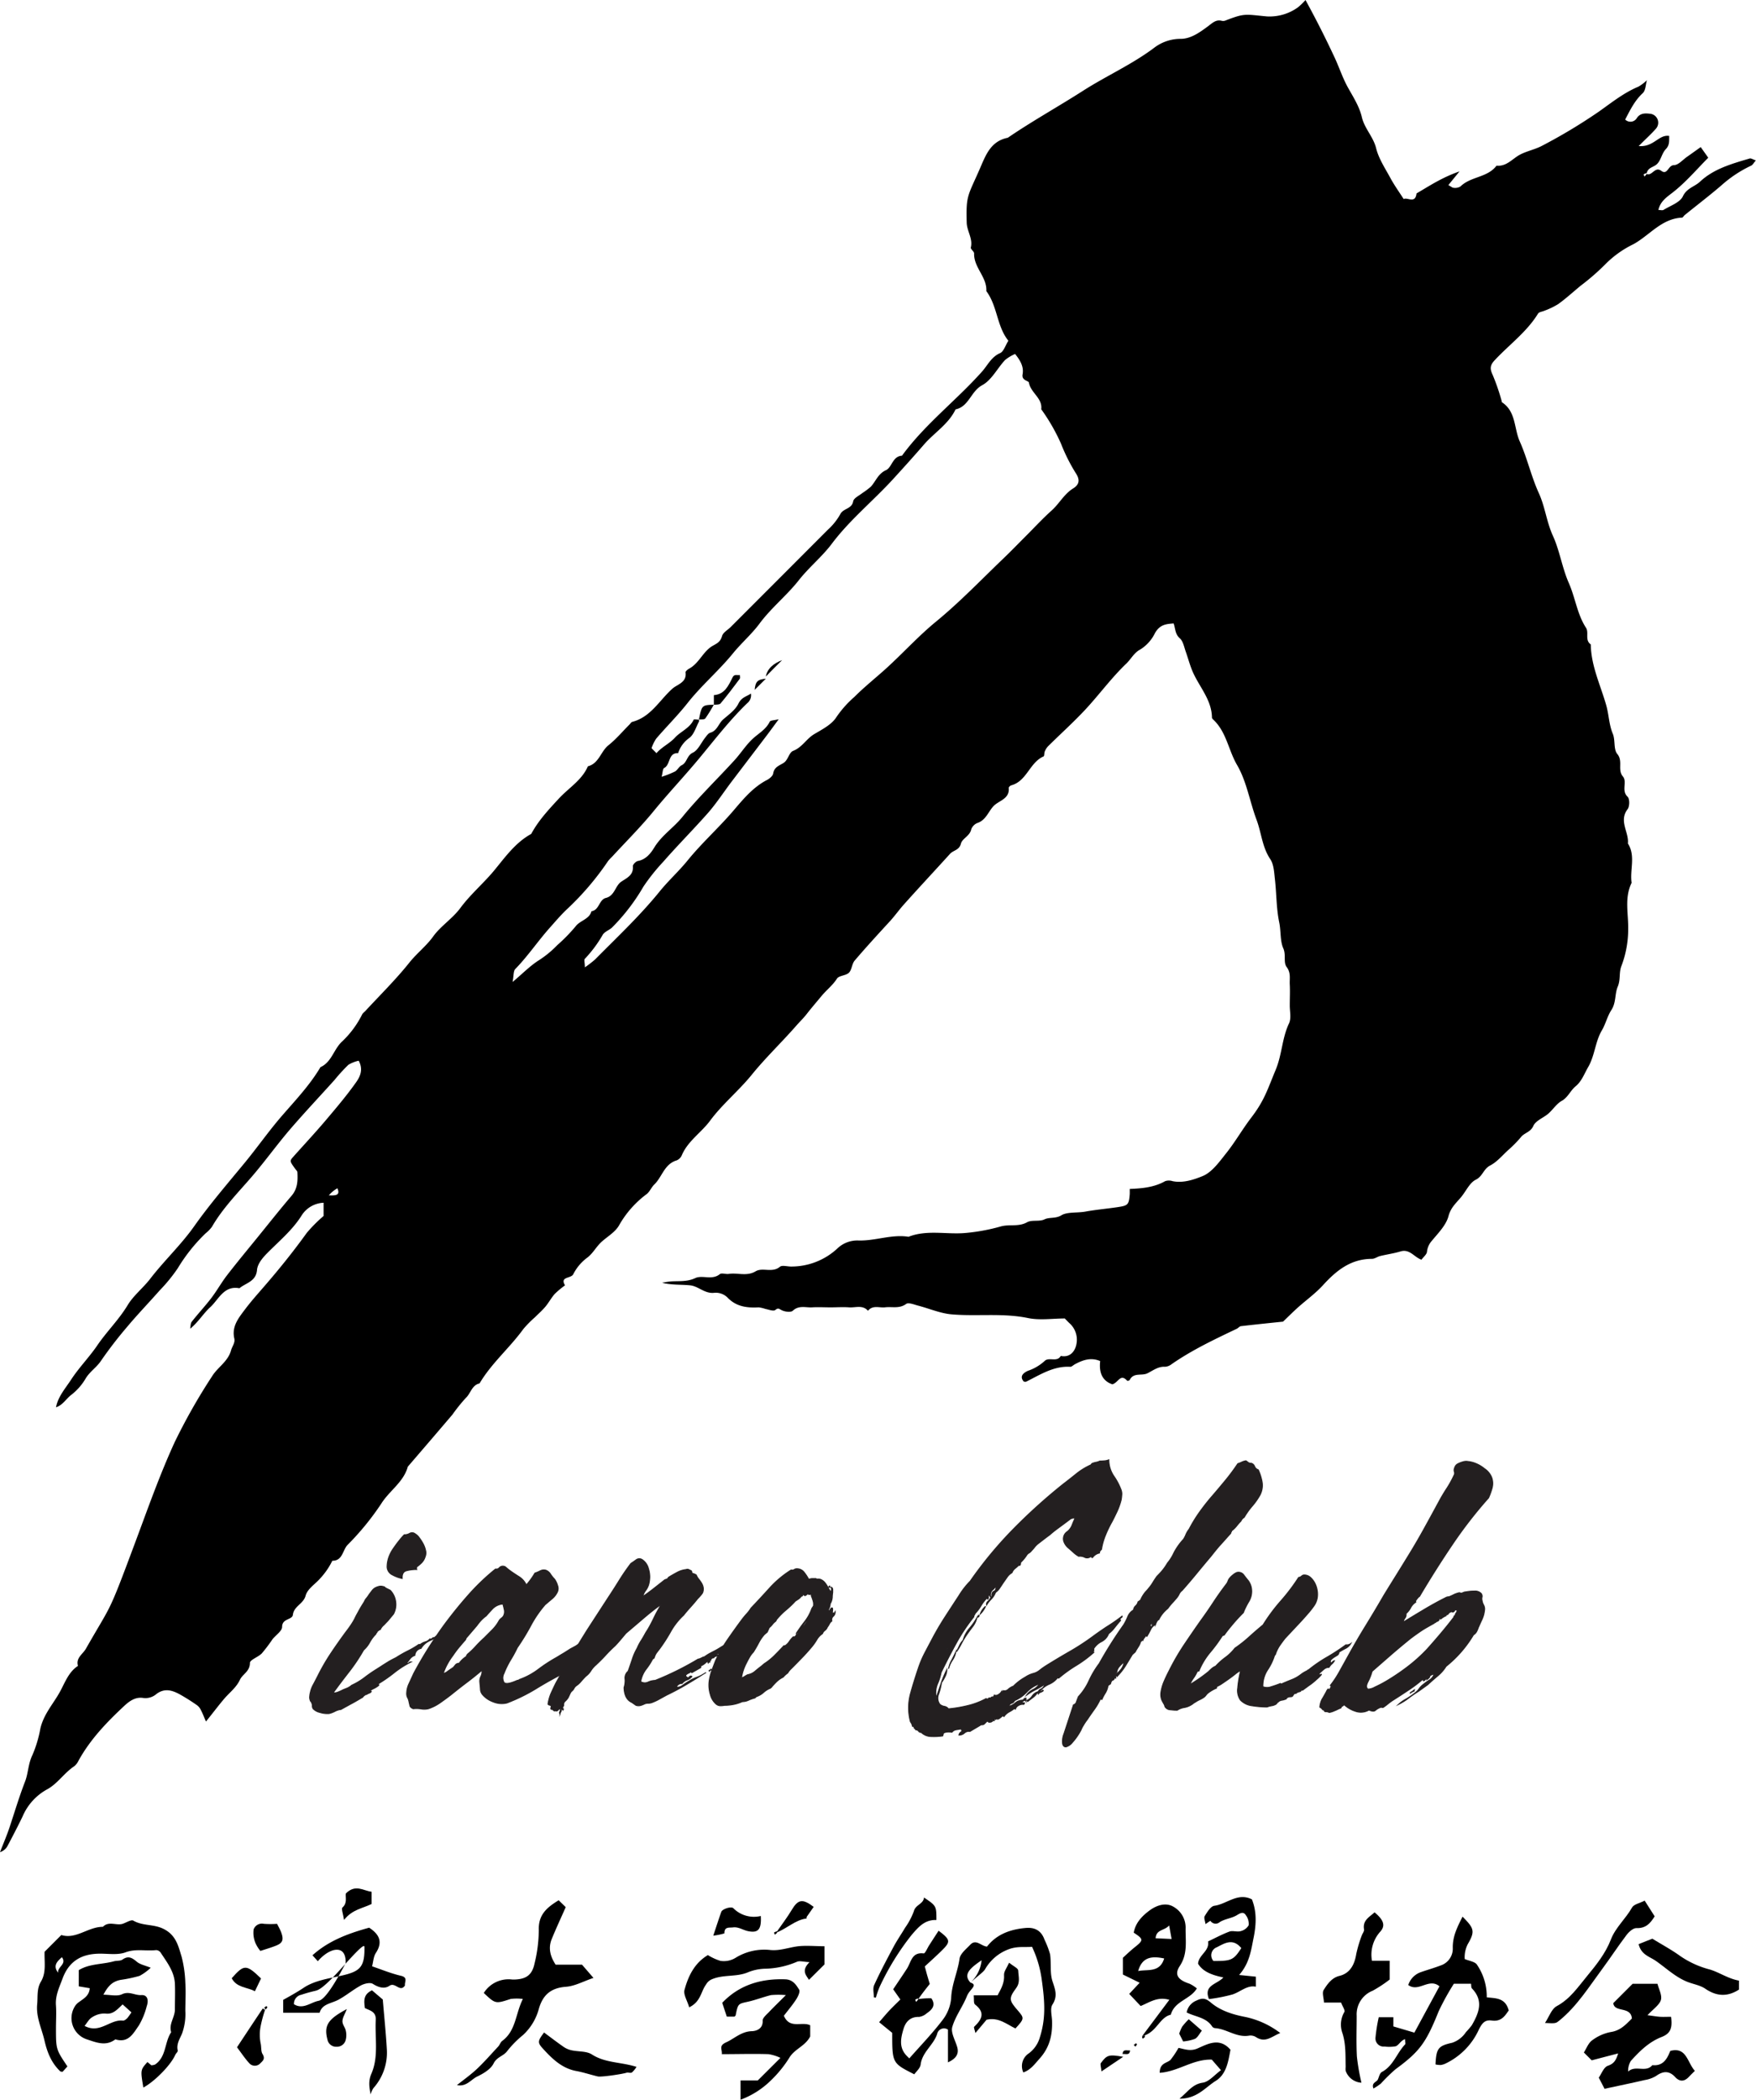<svg xmlns="http://www.w3.org/2000/svg" viewBox="0 0 472.51 564.86"><defs><style>.cls-1{fill:#231f20;stroke:#231f20;stroke-miterlimit:10;stroke-width:0.25px;}</style></defs><title>Asset 5</title><g id="Layer_2" data-name="Layer 2"><g id="Layer_1-2" data-name="Layer 1"><path d="M15.07,378.58c.55-2.86,2.46-5,4-7.34,2.08-3.21,4.82-6,7-9.15,2.57-3.82,5.88-7,8.29-11,1.55-2.57,4.08-4.54,6-7,3.74-4.88,8.31-9.15,11.85-14.15,4.24-6,9.06-11.57,13.7-17.21,3.38-4.11,6.43-8.49,9.93-12.53,3.63-4.19,7.53-8.28,10.39-13.12,3.08-1.38,3.58-4.94,5.93-7a25.9,25.9,0,0,0,5.33-7.27,4.27,4.27,0,0,1,.7-.71c4-4.34,8.24-8.49,11.92-13.09,2-2.53,4.59-4.48,6.5-7.15s5.18-4.78,7.24-7.56c2.65-3.59,6-6.44,8.87-9.82,3.1-3.72,5.85-7.74,10.23-10.15,1.92-3.58,4.65-6.49,7.39-9.46s6.21-4.94,7.85-8.72c3-.78,3.45-4,5.52-5.65s3.81-3.73,5.69-5.61c.24-.24.44-.62.72-.69,5-1.3,7.31-5.8,10.78-8.91,1.37-1.23,3.95-1.66,3.57-4.43,0-.3.6-.8,1-1,2.71-1.48,3.74-4.71,6.37-6.16,1.18-.66,2-1.05,2.44-2.55.26-1,1.54-1.67,2.37-2.5q13.08-13.08,26.14-26.17a16.45,16.45,0,0,0,3.3-4.13c.79-1.63,3.11-1.37,3.49-3.49.15-.86,1.58-1.52,2.47-2.22a20.72,20.72,0,0,0,2.27-1.71c1.36-1.46,1.9-3.44,4.08-4.45,1.63-.74,1.75-3.75,4.31-3.89,6.18-8.48,14.59-14.84,21.51-22.6,1.56-1.74,2.47-3.93,4.89-5,.95-.41,1.39-2,2.23-3.33-3.12-3.83-2.91-9.27-5.93-13.34.21-3.8-3.42-6.35-3.29-10.16,0-.51-1-1.15-.89-1.57.59-2.38-1-4.33-1.1-6.59-.22-7.42.27-7.19,3.39-14.29,1.64-3.72,2.9-7.71,7.66-8.65,6.57-4.49,13.54-8.35,20.23-12.63,6.32-4.05,13.22-7.09,19.24-11.64a11.73,11.73,0,0,1,7.05-2.34c2.8,0,5.25-1.82,7.48-3.48,1.1-.82,2-1.72,3.45-1.4a1.75,1.75,0,0,0,1,0c5.35-2.08,5.31-1.71,11.27-1.15a13.08,13.08,0,0,0,8.39-2.47,19.79,19.79,0,0,0,2-1.94c2.94,5.36,5.47,10.4,7.86,15.52,1.23,2.65,2.14,5.47,3.55,8s3.08,5.11,3.74,7.94c.72,3.12,3.09,5.3,3.86,8.43.73,2.93,2.56,5.59,4,8.3,1,1.78,2.17,3.43,3.41,5.35,1-.57,3.12,1.38,3.46-1.52,3.45-2,6.74-4.24,11.56-5.92l-3,3.68c.7.38,1.07.74,1.45.74a2.79,2.79,0,0,0,1.81-.37c2.75-2.72,7.27-2.35,9.7-5.59,2.69.27,4.23-1.84,6.28-2.95,1.88-1,4.1-1.4,6-2.42a145.86,145.86,0,0,0,15.21-9.14c3.45-2.43,6.74-5.1,10.7-6.75a11.59,11.59,0,0,0,2.28-1.74c-.35,1.18-.33,2.75-1.11,3.47-2.16,2-3.4,4.54-4.74,7.12a2,2,0,0,0,3.17-.46c.95-1.33,2.26-1.24,3.53-1.1a2.42,2.42,0,0,1,1.64,3.94c-1.25,1.45-2.7,2.73-4.7,4.75,4.05.36,5.41-3.19,8.21-2.72-.06,1.23.18,2.39-.9,3.53S447,42.89,446,44s-2.64.9-2.94,2.8v-.22a2.68,2.68,0,0,0-.76.3c-.06,0,.11.4.17.61a1.91,1.91,0,0,0,.59-.69c1.47.66,2.25-2.12,3.95-.85s1.83-1.48,3.39-1.52c1.19,0,2.36-1.41,3.52-2.22s2.32-1.65,3.71-2.64l2,2.81c.13-.24.06,0-.12.21-3.05,3.08-5.89,6.42-9.27,9.08-1.74,1.37-3.43,2.41-4,4.81.49,0,1.05.17,1.37,0,1.84-1.14,4.44-2,5.22-3.66,1.05-2.24,3.16-2.58,4.61-3.94,3.69-3.47,8.59-4.83,13.36-6.24.36-.11.85.24,1.67.51-.56.64-.84,1.22-1.3,1.43a33.07,33.07,0,0,0-7.86,5.19c-3.25,2.81-6.69,5.41-10,8.11-.26.2-.46.66-.71.67-5.51.26-8.71,4.74-13.05,7.13a27.52,27.52,0,0,0-7.74,5.57,62.14,62.14,0,0,1-6.53,5.65c-2,1.66-3.9,3.4-6,4.91a20.58,20.58,0,0,1-3.75,1.8c-.56.25-1.39.31-1.66.74-3.06,5-7.83,8.41-11.73,12.62-1.19,1.28-1.27,2.24-.51,3.83a57.08,57.08,0,0,1,2.42,7c.05.15,0,.37.14.44,3.77,2.5,3.18,7,4.76,10.53,2,4.48,3.07,9.38,5.12,13.88,1.68,3.67,2.08,7.72,3.77,11.44,1.84,4,2.49,8.63,4.29,12.72s2.24,8.38,4.64,12.08c.85,1.31-.38,3.32,1.28,4.47.08,5.75,2.6,10.92,4.14,16.3.74,2.56.74,5.24,1.79,7.74.71,1.7.15,4.18,1.21,5.44,1.6,1.93,0,4.21,1.47,6,1.3,1.48-.49,3.81,1.3,5.5.58.55.57,2.6,0,3.34-2.44,3.2.4,6.18.08,9.23,2.14,3.36.47,7.08,1,10.59-2,4.06-.82,8.39-.92,12.59a27.81,27.81,0,0,1-1.82,9.77c-.71,1.78-.18,3.65-1,5.58s-.39,4.28-1.72,6.3c-1.08,1.65-1.52,3.71-2.53,5.42-1.84,3.11-1.88,6.82-3.76,10-1,1.75-1.7,3.75-3.33,5.08-1.41,1.16-2.05,3-3.76,3.93-1.39.8-2.34,2.35-3.6,3.44s-3.39,1.87-4,3.27c-.75,1.71-2.39,1.84-3.32,3a31,31,0,0,1-3.51,3.56c-1.55,1.44-3,3.17-4.8,4.1s-2,2.89-3.82,3.8c-1.69.81-2.66,3.1-4,4.71s-2.77,2.78-3.39,5.13c-.69,2.57-3,4.77-4.79,7a5.25,5.25,0,0,0-1,2.63c-.13.71-.9,1.29-1.48,2.07-1.93-.65-3.18-3-5.65-2.22-1.79.54-3.66.79-5.49,1.24-.74.18-1.45.75-2.17.75-5.69,0-9.58,3.13-13.18,7.08-2,2.2-4.51,4-6.75,6-1.34,1.2-2.61,2.48-4,3.81-3.56.37-7.42.76-11.26,1.21-.42,0-.78.51-1.2.71-6,2.86-12.05,5.71-17.55,9.54a3.15,3.15,0,0,1-1.7.68c-1.9-.12-3.24,1-4.79,1.76s-3.72-.31-4.77,1.8a.78.78,0,0,1-.66.22c-1.86-2.09-2.38.51-4,.94-2.71-.89-3.64-3.18-3.28-6.25-2.51-1.07-4.7-.28-6.84.88-.41.23-.83.68-1.22.66-4.5-.25-8.08,2.14-11.85,4-.13.07-.33,0-.62,0-1.42-1.57.18-2.51,1.09-2.92a12.7,12.7,0,0,0,4.42-2.58c1.2-1.28,3.37.4,4.41-1.42,2.84.57,4.05-1.74,4.27-3.5a5.94,5.94,0,0,0-1.7-5.1c-.5-.44-.95-.94-1.49-1.48-3.25,0-6.69.54-9.88-.11-6.86-1.42-13.76-.4-20.6-1-3-.26-6-1.57-9-2.35-1.07-.28-2.57-.91-3.2-.45-1.84,1.35-3.77.68-5.66.91-1.56.18-3.33-.67-4.61.93-1.44-1.65-3.35-.8-5.06-.92s-3.33,0-5,0-3.34-.1-5,0-3.54-.63-5.16.9c-.51.48-2,.31-2.86-.07s-1-.83-1.88-.11c-.5.39-1.74-.13-2.63-.29a9.49,9.49,0,0,0-1.81-.43c-3.16.17-6.06-.16-8.44-2.68a4.54,4.54,0,0,0-3.39-1.25c-2.67.39-4.39-1.81-6.69-2-2.45-.24-4.93-.05-7.47-.68a22.06,22.06,0,0,1,2.28-.36c2.22-.16,4.39.15,6.63-.9,1.94-.9,4.5.64,6.59-1.05.5-.41,1.63.05,2.44-.08,2.38-.37,4.82.74,7.22-.7,1.89-1.12,4.47.51,6.52-1.21.59-.49,1.94-.08,2.94-.07a18.19,18.19,0,0,0,12.49-4.82,7.74,7.74,0,0,1,5.61-2.19c4.56.17,9-1.73,13.58-1,4.93-1.92,10.06-.61,15.09-1a51.32,51.32,0,0,0,9.75-1.78c2.29-.64,4.74.17,7.06-1.12,1.29-.72,3.3-.11,4.66-.77s3-.15,4.58-1.11,4.29-.59,6.5-1c2.78-.51,5.7-.75,8.55-1.18s3.12-.6,3.34-3.58c0-.32,0-.66,0-1.33,3.27-.13,6.56-.41,9.52-2.09a3.17,3.17,0,0,1,2,0c2.82.58,5.68-.39,8-1.33,2.56-1,4.55-3.83,6.41-6.16,2.45-3.07,4.41-6.53,6.8-9.65,3.55-4.64,4.37-7.63,6.53-12.8,1.72-4.11,1.7-8.54,3.6-12.52.64-1.36.18-3.26.2-4.91,0-1.83.09-3.67,0-5.5-.1-1.56.36-3.09-.81-4.69-1-1.28-.13-3.24-.94-5.08-.89-2-.6-4.63-1.1-7-.78-3.77-.71-7.71-1.15-11.56-.21-1.86-.29-4-1.26-5.44-2.17-3.24-2.36-7-3.66-10.51-1.85-4.91-2.67-10.35-5.26-14.79-2.29-3.91-2.83-8.68-6.18-12-.23-.23-.58-.5-.58-.75-.07-4.66-3.17-8-5-11.94-.84-1.81-1.34-3.78-2-5.66-.48-1.29-.72-2.93-1.66-3.75-1.29-1.14-1.15-2.58-1.66-4-2.06.16-3.67.3-5,2.57a10.69,10.69,0,0,1-3.95,4.43c-1.69.87-2.5,2.58-3.77,3.8-4,3.82-7.26,8.31-11,12.34-3.21,3.44-6.72,6.6-10.07,9.91a4.61,4.61,0,0,0-.88,1.4c-.18.42-.08,1.22-.33,1.33-3.75,1.64-4.49,6.65-8.69,7.78-.28.08-.7.48-.68.69.29,2.89-2.49,3.37-3.94,4.75s-2.11,3.88-4.44,4.67a2.92,2.92,0,0,0-1.71,1.73c-.37,1.81-2.42,2.44-2.77,3.84-.46,1.79-2,1.75-2.91,2.72-4.16,4.6-8.4,9.12-12.53,13.75-1.36,1.54-2.55,3.24-4,4.77-3.09,3.37-6.19,6.74-9.15,10.22-.76.89-.75,2.47-1.55,3.27s-2.67.73-3.22,1.59c-1.16,1.81-2.83,3.07-4.15,4.67s-2.71,3.2-4,4.86c-.88,1.14-1.93,2.12-2.86,3.2-3.89,4.44-8.2,8.54-11.91,13.12-3.53,4.35-7.94,7.93-11.22,12.37-2.4,3.24-6,5.47-7.61,9.3a2.59,2.59,0,0,1-1.4,1.38c-3.32,1-3.88,4.44-6,6.48-.79.76-1.22,1.95-2.08,2.6a27,27,0,0,0-7.39,8.37c-1.05,1.85-3.1,3-4.65,4.39s-2.37,3.19-4,4.38a12.62,12.62,0,0,0-3.68,4.39c-.61,1.23-3.68.57-2.22,3a23.35,23.35,0,0,0-2.75,2.29c-.94,1.05-1.61,2.34-2.52,3.43s-1.86,1.9-2.81,2.85a28.81,28.81,0,0,0-3.15,3.2c-3.68,5.07-8.55,9.17-11.77,14.61-2.1.47-2.36,2.69-3.71,3.92a46.48,46.48,0,0,0-3.59,4.47c-4,4.7-8,9.36-12,14-1.14,4.17-4.94,6.45-7.13,9.93a72.7,72.7,0,0,1-9.09,11.13c-1.35,1.42-1.3,4.28-4.1,4.26a19.53,19.53,0,0,1-3.19,4.67c-1.35,1.58-3.51,2.87-4,4.74-.61,2.23-3.14,2.78-3.42,5.13-.17,1.42-2.89.91-2.9,3.25,0,1.12-1.72,2.22-2.61,3.36a42.82,42.82,0,0,1-2.87,3.79c-1,1-3.18,1.71-3.18,2.54,0,2.29-1.94,3-2.66,4.48-1,2.17-2.85,3.5-4.3,5.21s-3,3.77-4.87,6.08c-.54-1.25-.9-2.2-1.37-3.1a3.38,3.38,0,0,0-1-1.26,53.57,53.57,0,0,0-4.76-3c-2-1.06-4-1.69-6.18-.06a4.53,4.53,0,0,1-3.57,1.08c-2.05-.33-3.68.8-5.09,2.12-4.75,4.43-9.23,9.09-12.38,14.86A4.13,4.13,0,0,1,20,475.13c-2.71,1.79-4.52,4.73-7.33,6.24a15,15,0,0,0-6.58,7.26c-1.27,2.65-2.63,5.24-4,7.84A3.49,3.49,0,0,1,0,498.26c.87-2.24,1.82-4.44,2.58-6.71,1.36-4.1,2.59-8.24,4.16-12.28.88-2.27.82-4.78,2-7.17A32.54,32.54,0,0,0,10.86,465c.91-3.9,3.47-6.62,5.25-9.85,1.36-2.46,2.31-5.33,4.87-7-.63-2.14,1.31-3.16,2.13-4.61,7.12-12.5,5.82-8.63,13.08-28.09,3.45-9.22,6.7-18.53,10.83-27.52a158.67,158.67,0,0,1,10.11-17.79c1.51-2.39,4.23-3.87,5.06-6.93.27-1,1.13-2,.86-3.12-.75-3.25,1.14-5.53,2.86-7.82s3.49-4.24,5.28-6.32c4-4.62,7.79-9.33,11.35-14.28a38.94,38.94,0,0,1,4.53-4.55v-3.56l1-1c.33-.34.67-.67.41-1,1.92.09,3.12,0,2.31-1.9a9.21,9.21,0,0,0-2.31,1.9c.26.36-.08.69-.41,1l-1,1a7.34,7.34,0,0,0-6,3.57c-2.52,3.94-6.09,6.85-9.29,10.11-1.27,1.31-2.48,2.81-2.62,4.4-.28,3.15-3,3.46-4.73,4.92-4.2-.79-5.56,3-7.85,5.09-1.88,1.71-3.2,4-5.41,5.8.13-.64.07-1.44.44-1.9,1.69-2.16,3.58-4.17,5.24-6.34,1.53-2,2.75-4.22,4.29-6.21,2.75-3.55,5.62-7,8.46-10.5s5.83-7.27,8.85-10.81c1.64-1.91,1.7-4.08,1.57-6.35,0-.27-.31-.53-.49-.78-1.62-2.22-1.63-2.23-.57-3.42,2.83-3.17,5.72-6.27,8.47-9.5,2.9-3.43,5.83-6.86,8.41-10.52,1-1.42,2-3.35.68-5.77a9,9,0,0,0-2.79,1.11,48.63,48.63,0,0,0-3.74,4.1c-3.84,4.26-7.77,8.44-11.54,12.79s-7,8.9-10.68,13.18S59.94,325,57.05,330a9.13,9.13,0,0,1-1.73,1.79,45.85,45.85,0,0,0-7.48,9.38,44.13,44.13,0,0,1-4.9,6c-2.91,3.31-6,6.5-8.8,9.86a110,110,0,0,0-7,9.1c-1.17,1.74-2.94,2.82-4.07,4.67a15.41,15.41,0,0,1-3.9,4.45C17.81,376.27,16.91,378,15.07,378.58Zm187-192a2.75,2.75,0,0,1-1,2.59c-4.68,4.52-8.64,9.67-12.78,14.67s-8.38,9.45-12.39,14.35c-3.52,4.31-7.49,8.25-11.26,12.35a11.75,11.75,0,0,0-1,1.07,75.42,75.42,0,0,1-11,12.91c-1.69,1.58-3.21,3.39-4.7,5.06-3.2,3.59-5.9,7.63-9.29,11.11-.52.53-.39,1.71-.72,3.48,2.85-2.4,4.84-4.47,7.21-5.93a27.74,27.74,0,0,0,4.83-4,45.14,45.14,0,0,0,4.89-5c1.22-1.65,3.69-1.9,4.3-4.1,2.12-.31,2-3.11,3.88-3.58,2.38-.59,2.51-3.29,4.13-4.37s3.33-1.78,3.13-4.21c0-.43.81-1.26,1.35-1.36,2.19-.4,3.5-2.13,4.42-3.65,2-3.26,5.16-5.27,7.51-8.15,4.35-5.34,9.35-10.15,14-15.24,1.74-1.89,3.13-4.15,5-5.87,1.59-1.46,3.53-2.47,4.54-4.56.19-.39,1.24-.36,2.42-.66-1.35,1.83-2.28,3.12-3.24,4.38q-4.77,6.27-9.54,12.54c-2,2.66-3.85,5.48-6,8-4,4.56-8.31,8.86-12.3,13.43a53.11,53.11,0,0,0-5.33,6.68,53.36,53.36,0,0,1-8.44,11c-.76.71-1.94,1.08-2.48,1.91a33.65,33.65,0,0,1-4.83,6.5c-.28.27,0,1.08,0,2.3a30.36,30.36,0,0,0,2.75-2.12c5.93-6,12.05-11.73,17.36-18.28,2.35-2.91,5.14-5.41,7.52-8.34,3.81-4.7,8.37-8.77,12.33-13.4,2.62-3.07,5.27-6.3,9-8.24.7-.36,1.59-1.08,1.7-1.74.29-1.75,1.54-2.09,2.79-2.86s1.47-2.82,2.58-3.25c2.43-.94,3.55-3.23,5.64-4.48s4.74-2.58,6-4.59a28.52,28.52,0,0,1,4.84-5.44c2.73-2.74,5.79-5.15,8.66-7.76,4.49-4.09,8.55-8.59,13.29-12.48,6.35-5.21,12.08-11.18,18-16.86,2.17-2.07,4.25-4.23,6.37-6.35s4.39-4.58,6.75-6.69c2.1-1.87,3.38-4.49,5.88-6,1.56-1,1.84-2.27.6-4.12a47.57,47.57,0,0,1-3.93-7.85,51.43,51.43,0,0,0-5.33-9.28c.39-3-2.85-4.42-3.31-7.16-.09-.54-2-.55-1.72-2.19.38-2-.49-3.64-2-5.52a10.94,10.94,0,0,0-2.7,1.62c-2.1,2.24-3.62,5.41-6.15,6.77-3.08,1.66-3.57,5.76-7.17,6.51-1.92,4-5.73,6.26-8.51,9.47s-5.62,6.36-8.48,9.48c-5.35,5.82-11.53,10.83-16.32,17.21-2.64,3.51-6.12,6.3-8.88,9.81-3.22,4.09-7.39,7.39-10.55,11.64-2.12,2.86-4.86,5.21-7.14,8-3.81,4.69-8.5,8.64-12.28,13.44-2.62,3.32-5.66,6.32-8.41,9.54a10.6,10.6,0,0,0-1.24,2.56l1.33,1.33c1.45-1.68,3.57-2.62,5-4.2s4-2.55,5-4.8c.09-.19.94,0,1.44,0,0,.16.06.36,0,.49-.81,1.5-1.31,3.4-2.55,4.38a8,8,0,0,0-3.07,4.13c-2.74-.12-2,3.1-3.76,4-.39.2-.38,1.24-.68,2.36a25.92,25.92,0,0,0,3.59-1.42c.69-.4,1.1-1.34,1.81-1.69,1.47-.71,1.34-2.59,3-3.38,1.4-.66,2.19-2.6,3.29-4,.41-.52.85-1.21,1.41-1.37,1.88-.54,2.2-2.46,3.44-3.55,1.51-1.31,3.31-2.58,4.13-4.28S200.88,187.38,202.07,186.58Z"/><path d="M247.07,537.8a18.93,18.93,0,0,1,3.54-.22c1.26,1.82.27,3-1.2,4a4.15,4.15,0,0,1-2.07,1c-2.38-.07-3.64,1.28-4.23,3.26-.7,2.36-1.26,4.84.68,7,.22.25.46.47.89.9,3-3.41,6.16-6.67,8.9-10.26a11.16,11.16,0,0,0,2.36-5.93c.13-3.72,1.75-7,2.26-10.63.19-1.36,1.78-2.59,2.87-3.75,1.57-1.66,2.88.34,4.51.5,2.55-3.27,6.16-4.61,10.23-5,2.59-.28,4.39.65,5.27,3.19a22.93,22.93,0,0,1,1.48,3.87c.35,2.4-.09,5,.64,7.24s1.47,4,0,6.28c-.68,1.06-.16,2.92-.11,4.41.11,3.8-.62,7.1-3.37,10.16-1.34,1.49-2.38,3-4.36,3.7a4.09,4.09,0,0,1,1.5-5.15,8.14,8.14,0,0,0,2.77-3.74c1.83-5.46,1.57-9.85.63-16.47a29.86,29.86,0,0,0-2.56-8.44c-1.75.17-3.65-.17-5.81.5a12.18,12.18,0,0,0-6.84,5.57c-.48.74-1.3,1.26-3.92,3.55a9.34,9.34,0,0,0,3-6c-2.89,2-5.13,3.72-3,6,2.15.71-.17,1.72-.94,3.63-1.13,2.86-3.12,5.42-3.95,8.33-.43,1.53.79,3.55,1.31,5.34s-.13,3.07-2.47,4.17V546a1.89,1.89,0,0,0-2.92,1.2c-1,3-4,4.82-4.43,8.18-.11,1-1.21,1.92-1.71,2.64-5.94-3-5.94-3-5.94-11.15L236.56,544c1.05-1.21,1.85-2.18,2.71-3.1s1.87-1.88,3-3l-1.93-2.75c1.16-1.74,2.46-3.64,3.71-5.56,1.13-1.74,1.25-4.49,4.49-4.09.4.06,1-1.45,1.51-2.23.83-1.28,1.66-2.57,2.51-3.87,3.06,2.28,3.24,2.9,1.29,4.89-1.61,1.65-3.36,3.17-5,4.72.29,1.07.48,1.83.7,2.58s.44,1.49.63,2.13c-1.11,1.4-2.11,2.65-3.11,4.12v-.22a2.68,2.68,0,0,0-.76.3c-.06,0,.11.4.17.61A1.91,1.91,0,0,0,247.07,537.8Z"/><path d="M38.57,561.58c-.79-4.73-.79-4.73,1.1-6.86l1.06.88a3.19,3.19,0,0,0,1-.21c3.07-2.08,2.51-6,4.33-8.69-.7-2.2,1-4,1-6.08,0-2.34.1-4.67,0-7-.16-3.28-2.17-5.78-3.86-8.38a1.57,1.57,0,0,0-1.2-.63c-2.72.32-5.43-.44-8.23.6-2,.76-4.55.35-6.85.36-4.85,0-8.33,1.91-10.09,6.7-.88,2.38-2,4.62-1.77,7.27.13,2,0,4,0,6,0,5.77,0,5.77,3.08,10.36l-1.3,1.45c-.23-.05-.53,0-.68-.18-2.36-2.27-3.46-5.07-4.2-8.27S9.68,542.67,10,539.2c.21-2.06-.15-4.16,1-6.09,1.52-2.5.89-5.34,1-8.06l4.5-4.5c3.95,1.24,7.2-2.22,11.2-2.21,1.53-1.59,3.49-.33,5.18-.77,1-.28,2.4-1.25,3-.89,2.52,1.46,5.46.9,8.1,2.21,3.4,1.68,4,4.61,4.89,7.5a32.09,32.09,0,0,1,1,7.06c.17,2.49,0,5,0,7.5a15.41,15.41,0,0,1-.89,6.12c-.57,1.37-1.58,2.81-1.15,4.55.07.32-.48.77-.68,1.19C46,555.49,41.58,560,38.57,561.58ZM15.65,530.7c-.27-1.59,2.43-2.33,1-4.18C15.35,527.69,14.17,528.81,15.65,530.7Z"/><path d="M371,542.67h3.93v2.47l5.65,1.67,6.75-12.46c-2.84-2.38-5.59,1.72-8.39-.35a5.45,5.45,0,0,1,3.47-3.49c1.73-.6,3.53-1.11,5.25-1.77a4.75,4.75,0,0,0,3.26-4.65c-.08-3.26,1.3-5.8,2.62-8.48,3.09,3.11,3.47,3.89,1.41,7.4a7.75,7.75,0,0,0-.82,4c1.17.51,2.8.7,3.32,1.56a15.17,15.17,0,0,1,2.61,8.74c2.25.3,5,0,5.91,3.55-.91,1.22-1.87,3.08-4.55,2.7-1.84-.26-2.61.66-3.49,2.44a18.71,18.71,0,0,1-8.95,9.12,4.25,4.25,0,0,1-1.33.4,6.55,6.55,0,0,1-1.38-.15c.2-4.34.75-5,4.47-5.83a7.19,7.19,0,0,0,3.73-2.88,20.91,20.91,0,0,0,1.58-1.85c1.87-3.26,3.24-6.54.05-9.86-.27-.27-.2-.88-.27-1.29h-4.62a67.19,67.19,0,0,0-4.08,7.39c-3.42,8.51-5.1,10.83-11.63,15.62a47.37,47.37,0,0,0-3.93,3.84,14.89,14.89,0,0,1-2,1.33c-.61-1.62.89-1.69,1.21-2.46s.51-1.71,1.08-2c3.08-1.65,4-5.09,6.22-7.39.16-.17,0-.64,0-1.43-1.2.4-1.66,1.61-2.52,1.92a9.84,9.84,0,0,1-3,.07,2.19,2.19,0,0,1-2.44-2.38A44.39,44.39,0,0,1,371,542.67Z"/><path d="M456.06,557.09c-.63.63-1.11,1.08-1.56,1.57-1.23,1.33-2.49,1.45-3.76.08-1.64-1.76-3.28-1.6-5.14-.26a8.49,8.49,0,0,1-3,1.08c-3.65.84-7.32,1.6-10.84,2.36l-1.56-3c.72-1,1.32-2.79,2.42-3.18,1.64-.58,2.19-1.39,2.8-3.34l-7.12,1.86-2.11-2.11c.71-1.1,1.21-2.55,2.23-3.27a12.1,12.1,0,0,1,5-2.23c2.68-.39,4.14-2.12,5.69-3.63-.25-3.4-4.72-1.51-5-4.15l5.2-5.2H446c.35,1.43,1.29,3.08.92,4.36s-2,2.39-3.61,4.09c1.61.21,2.47.37,3.35.43s2,0,3,0c.39,3-.11,4.48-2.54,5.43-3.45,1.35-5.91,3.82-8.28,6.43a5.06,5.06,0,0,0-.73,2.88c1.94-1.86,4.74.4,6.51-1.73,2.84.29,3.95-1.61,4.82-3.83C453.84,550.56,454,554.83,456.06,557.09Z"/><path d="M307.33,547.76l7.32-9.78c-3.23-.92-5.31.69-7.72,1.67l-3.08-3.26c.82-.87,1.66-1.78,2.81-3l-4.51-2.21v-4.51c.83-.74,2-1.89,3.3-2.92,2.27-1.82,2.27-2.09-.38-3.83.48-2.75,2.39-4.63,4.43-6.1,1.77-1.26,4.23-2.12,6.3-.85a6.43,6.43,0,0,1,3.23,5.58c-.08,3.49.65,7-1.58,10.35-1.55,2.34-.43,3.76,2.6,4.74a8.9,8.9,0,0,1,2,1.28c-1.78,3-6,3.36-7,7.06C311.88,542.76,311.29,546.8,307.33,547.76Zm-1.07-17.52c2.53-.52,5.81.52,7-3.38C309.93,526.15,307.34,526.45,306.26,530.24Zm9-8.62c-.26-1.41-.41-2.26-.66-3.64-1.33,1.48-3.45,1-3.65,3.44Z"/><path d="M149.51,528.53h7.1l3.08,3.56c-2.77.94-5,2.2-7.36,2.38-4,.3-6.19,2.07-7.31,5.84a14.78,14.78,0,0,1-4.33,7.19,26.3,26.3,0,0,0-4.19,4.25c-1,1.38-2.81,1.57-3.68,3.35-.76,1.54-2.72,2.71-4.41,3.52s-2.89,2.82-5.45,2.31c1.81-1.45,3.72-2.8,5.4-4.38,2-1.89,3.83-4,5.7-6,.42-.46.61-1.17,1.09-1.52,3.7-2.74,3.52-7.19,5.54-11.28a13.15,13.15,0,0,0-3.29,0c-4.06,1.33-4.09,1.36-7.22-1.61a7.86,7.86,0,0,1,7.7-3.61h.5c3.18-.09,4.81-1.2,5.46-4.33a38.69,38.69,0,0,0,1.14-9c-.14-4.16,2.24-6.1,5.35-8l1.9,1.85c-1.33,3-2.63,5.8-3.79,8.64C147.45,524.15,148.12,526.39,149.51,528.53Z"/><path d="M199.27,564.86v-5.18h4.63L210,553.6a11.72,11.72,0,0,0-3.2-1c-4.13-.13-8.27,0-12.58,0,.17-1.28-.93-2.24,1.18-3.18s4-2.88,6.82-3c1.11,0,3.14-.52,3-2.87,0-.71,1-1.55,1.68-2.25,1.21-1.28,2.49-2.51,4.57-4.59a23.51,23.51,0,0,0-4,0c-2.1.52-4.13,1.32-6.24,1.79-2.62.58-2.64.48-3.29,3.7-.13.11-.24.31-.37.31-.66,0-1.32,0-2,0l-1.23-3.72c4.49-4.73,10.31-6.57,17-6.32,2,.08,2.88,1.47,3.69,2.77.33.51-.27,1.82-.76,2.57-1,1.57-2.24,3-3.34,4.46,1.56,3.67,4.81,1.46,7.08,2.56v3c-1.34,2.65-4.25,3.35-5.67,5.82a31.86,31.86,0,0,1-4.89,6A23.07,23.07,0,0,1,199.27,564.86Z"/><path d="M24.15,534.86l-2.95-.5V530c2.88-1.77,6.31-1.51,9.45-2.38.76-.21,1.71-.05,2.3-.46,1.56-1.1,2.57-.51,3.84.56.87.75,2.19,1,3.77,1.63a13.59,13.59,0,0,1-3,2.19,36.81,36.81,0,0,1-5.05,1.07c-2.07.4-3.29,1.36-4.69,4,1.84,0,3.69.5,5-.12,1.94-.93,3.47.34,5.22.22,1.57-.1,2.05,1.25,1.44,3a19.5,19.5,0,0,1-2.09,5.13c-1.57,2.25-2.85,4.84-6.35,3.78-2.56,1.94-5.12.84-7.66,0a6,6,0,0,1-3.29-8.79,3.75,3.75,0,0,1,1.09-1.19C22.48,537.67,24,536.94,24.15,534.86ZM22.76,545c4.12,2.21,6.83-1.82,10.3-1.42.37.05.87-.35,1.18-.66a13.66,13.66,0,0,0,1.12-1.57L33,539.22c-1.48,1.36-2.57,2.78-4.71,2.45a6,6,0,0,0-3.49,1C24,543.1,23.47,544.12,22.76,545Z"/><path d="M369.87,514.45c2.41,2,3,3.53,1.57,5.16a9.24,9.24,0,0,0-2.27,7.86h4.77v5.06a36,36,0,0,1-4.56,3,6.83,6.83,0,0,0-4.32,6.75c0,3.65-.14,7.32.06,11a59.55,59.55,0,0,0,1.22,7,4.79,4.79,0,0,1-4.25-3.22,4.66,4.66,0,0,1,0-1c-.07-3.05.1-6.06-.86-9.11a6.69,6.69,0,0,1,.51-5.69c.28-.43-.51-1.55-.88-2.54h-4.6c-.06-1.25-.56-2.63-.08-3.39,1-1.58,2.17-3.28,4.23-3.78,3.07-.75,4.13-3.37,4.53-5.87a35.19,35.19,0,0,1,1.46-4.93c.18-.58.73-1.18.64-1.7C366.61,516.58,368.49,515.72,369.87,514.45Z"/><path d="M325.31,537.79c-1.5-3.8,2.1-3.9,3.88-5.82-2.88-.61-5.48-1.47-6.81-3.7.17-2.43,3.11-3.35,2.69-6,1.92-.9,3.79-1.92,5.76-2.65.88-.32,2,.16,3-.11a3.44,3.44,0,0,0,2.17-1.59,3.81,3.81,0,0,0-.7-2.61c-.64-1.07-1.37-.78-2.42-.13-1.4.88-3.26,1-4.67,1.9a1.67,1.67,0,0,1-2.49-.32c-.07-.07-.69.43-1.34.85-.1-.79-.5-1.69-.21-2.16.67-1.07,1.59-2.62,2.57-2.76,3.4-.46,6.28-3.66,10.13-1.73,1.29,3.25,1.21,6.6.45,10.34-.7,3.44-1.08,6.79-3.89,10l4.5.46v2.69c-2.33-.47-4.1,1.36-6.27,2.09A46.7,46.7,0,0,1,325.31,537.79Zm8.72-13.7c-2.34-2.86-4.61-1.24-6.62-.24a2.3,2.3,0,0,0-.9,3.68C331.32,527.57,331.94,527.29,334,524.09Z"/><path d="M93,528.13c.23-5.21-4.29-4.27-7.48-.53L84.08,526c4.35-3.92,9.67-5.89,15.26-7.42,2.63,1.73,3.8,3.75,1.78,6.82-.64,1-.67,2.37-1,3.57,2.54.86,5.1,1.93,7.77,2.55,2,.47.9,1.71,1.08,2.6-1.32,2-2.61-1-4.17.09-1.37.92-2.94.45-4.48-.52-.71-.45-2.29-.07-3.2.42-2.06,1.11-3.89,2.66-5.94,3.79S86.73,539,86,541.46H76.2V538c1.79-1,3.61-2,5.38-3.17,2.93-2,6.59-2.52,10.1-3.3,5.16-1.15,6.45-2.25,6.39-7.59,0-.65,0-1.3-5,4.22-6.21,7-7.34,7.2-8.45,7.46s-2.37.61-3.52,1a2.45,2.45,0,0,0-2,2.55c2.45,1.53,4.51-.53,6.68-.93C86.6,538.05,88.44,536.86,93,528.13Z"/><path d="M185.45,540c-.52-1.8-1.61-3.45-1.26-4.69,1-3.69,2.67-7.21,6.29-9.36a14.09,14.09,0,0,0,3.37,1.55,6,6,0,0,0,4.12-.84,14.71,14.71,0,0,1,9.11-2.1c2.44.31,4.73-.52,7.09-.9s5-.09,7.68-.09v4.9l-4.17,4.14c-.8-1.28-2.12-2.5.15-4.76-1.62-.08-2.62-.42-3.36-.11a23,23,0,0,1-8.73,1.88,13.1,13.1,0,0,0-4.57,1c-3.12,1.28-6.6.5-9.71,1.88a3.21,3.21,0,0,0-1.48,1.38C188.59,535.72,188.6,538.5,185.45,540Z"/><path d="M440.93,523l3.68-1.46c2.71,1.65,5.2,3,7.45,4.62a25,25,0,0,0,8,3.66c2.55.75,4.92,2.47,7.87,3v2.41c-3,1.93-5.92,1.91-9.05-.22-1.35-.93-3.13-1.21-4.71-1.81-3.27-1.26-5.77-3.71-8.59-5.67C443.94,526.36,441.6,525.9,440.93,523Z"/><path d="M442.55,511.3l2.69,4.22c-1.14,1.85-2.35,3.28-4.94,3.17-.86,0-2,1-2.64,1.87-2.28,3-4.35,6.18-6.6,9.22-3.55,4.79-6.72,9.9-11.42,13.74-1,.8-.94.85-3.91.69,1.11-1.67,1.76-3.77,3.13-4.51,3.62-1.94,5.75-5.15,8.21-8.13s4.95-6.07,6.4-9.83c1.24-3.23,4-5.58,5.69-8.6C439.66,512.25,441.25,512,442.55,511.3Z"/><path d="M146.4,546.78c1.76,1.3,3.5,2.64,5.3,3.89a6.11,6.11,0,0,0,2.1.89c1.83.4,4,.18,5.47,1.12,3.61,2.33,7.79,2,12,3.34a6.37,6.37,0,0,1-1.24,1.51c-.36.23-1-.07-1.46.07-1.17.38-6.73,1.2-7.69,1-2-.47-3.87-1.11-5.84-1.47-3.86-.73-6.44-3.28-8.94-6C144.6,549.49,144.65,549.07,146.4,546.78Z"/><path d="M344.5,546.92c-2.29.9-4,2.77-6.55,1.08a2.76,2.76,0,0,0-1.79-.39c-3.35.61-6-1.75-9.11-2a1.26,1.26,0,0,1-.83-.37c-1.59-2.55-4.53-2.64-6.91-3.86a4.25,4.25,0,0,1,2.53-3.15c1.65-.81,2.52-.75,4,.51,2.61,2.2,5.93,3.22,9.28,3.86A23.42,23.42,0,0,1,344.5,546.92Z"/><path d="M273.24,545.69c-2.35-1.12-4.55-3.1-7.77-2.35-.93,1.11-1.87,2.22-3,3.57-.18-.82-.51-1.51-.34-1.67,2.09-2,3.06-3.8.23-6-.43-.34-.23-1.49-.34-2.47h6.41c1-1.83,1.89-3.42,1.74-5.48-.06-.93.76-1.92,1.36-3.28,1.12.91,2.42,1.47,2.45,2.08.05,1.54.63,3.14-.54,4.72-2.08,2.82-1.93,3.33.5,6.12C275.66,542.92,275.63,543.09,273.24,545.69Z"/><path d="M312.06,557.62c0-2.78,2.05-2.56,2.94-3.53a24.08,24.08,0,0,0,2.12-3.18c1.73.36,3.23,1,5.19.12,2.72-1.19,5.87-3,8.79.39-.57,2.92-1,6.54-4,8.39-2.77,1.73-5,4.8-9.72,4.77,2.39-2,3.51-3.9,6.27-4.31,1.65-.24,3.06-2,4.89-3.36l-2.47-2.84C321,553.91,317.05,557.28,312.06,557.62Z"/><path d="M99.72,563.43c-.34-1.9-.66-3.57.21-5.56,2-4.57.93-9.62,1.18-14.47.12-2.27-1.56-2.51-2.93-3.2-.22-1.81-.53-3.63,1.92-4.77L103,537.9c.39,4.68.84,9,1.09,13.38a14.33,14.33,0,0,1-3.61,10.46A6.11,6.11,0,0,0,99.72,563.43Z"/><path d="M235.15,537.33c0-1.11-.35-2.38.07-3.31,1.59-3.48,3.39-6.88,5.2-10.26.94-1.77,2.1-3.43,3.12-5.16a19.06,19.06,0,0,0,2.37-4.47c.45-1.77,2.57-1.88,2.72-3.67,3.34,2.26,3.34,2.26,3.34,6.05-3.05-.1-4.7,1.72-6.65,4a69.55,69.55,0,0,0-8.58,13.89,22.63,22.63,0,0,0-1.06,3Z"/><path d="M71.33,540.66a34.41,34.41,0,0,0-1.21,4.5,11.93,11.93,0,0,0,0,4.46c.25,1,.06,2.19.51,2.92.75,1.22.22,1.77-.53,2.46a2,2,0,0,1-3,.07c-1.17-1.27-2.13-2.74-3.33-4.32,2.33-3.51,4.62-7,6.92-10.42Z"/><path d="M191.93,520.72c.88-2.64,1.49-4.53,2.15-6.39.29-.8,2.68-1.54,3.24-1a7.82,7.82,0,0,0,7.4,2.1c.19,3.62-.66,4.65-3.46,4.07-1.35-.28-2.53-1.18-4-1-1.1.14-2.36-.25-2.33,1.61A17.27,17.27,0,0,1,191.93,520.72Z"/><path d="M70.06,524.83a8.9,8.9,0,0,1-1.33-2.15,7.1,7.1,0,0,1-.48-3.65A2.38,2.38,0,0,1,71,517.54a24.59,24.59,0,0,0,3.55,0c.32.65.7,1.3,1,2,.93,2.34.56,3.23-1.62,4C72.93,523.93,71.9,524.24,70.06,524.83Z"/><path d="M93.06,509.37c2.62-2.59,4.7-.72,6.93-.46v3.29c-2.42,1.2-5.18,1.45-7.42,4.29-.25-1.71-.78-3-.43-3.33C93.54,511.93,92.89,510.42,93.06,509.37Z"/><path d="M93.33,540.47c-.54,1.38-1.15,2.29-1.18,3.23s.7,1.67.89,2.56a5.2,5.2,0,0,1,0,2.45,2.42,2.42,0,0,1-2.45,1.9,2.38,2.38,0,0,1-2.47-1.88C87.12,544.92,88.18,543.21,93.33,540.47Z"/><path d="M208.84,519.93c1.57-2.27,3-4.12,4.2-6.13,1.71-2.87,2.91-3.09,5.91-.82-.63.89-1.26,1.77-1.87,2.67-.08.11,0,.44-.05.45C214,516.48,211.87,518.75,208.84,519.93Z"/><path d="M70.24,532.24c-.62,1.28-1.08,2.24-1.65,3.44-2.1-1.14-4.88-.91-6.24-3.5C65.68,528.4,66.26,528.39,70.24,532.24Z"/><path d="M318.36,549.18c-.2-.41-.61-1.22-1.05-2.09a10.39,10.39,0,0,1,.79-1.88,17.89,17.89,0,0,1,1.78-2l3.52,3.07c-.66.83-1.1,1.8-1.84,2.2A12.1,12.1,0,0,1,318.36,549.18Z"/><path d="M302.23,553.31l-5.84,3.93c-.1-1.18-.41-1.92-.16-2.25C297.87,552.79,298.36,552.64,302.23,553.31Z"/><path d="M304.07,551.58c-.08,1.49-1.24.85-2,1C302.16,551.08,303.31,551.73,304.07,551.58Z"/><path d="M209.07,520l-.59.47c-.06-.21-.23-.56-.17-.61a2.68,2.68,0,0,1,.76-.3Z"/><path d="M71.65,539.66c.12.12.33.28.31.32a6.13,6.13,0,0,1-.44.6l-.45-.45Z"/><path d="M308.07,548l-.59.47c-.06-.21-.23-.56-.17-.61a2.68,2.68,0,0,1,.76-.3Z"/><path d="M305.65,549.66c.12.12.33.28.31.32a6.13,6.13,0,0,1-.44.6l-.45-.45Z"/><path d="M304.07,551.58l1-1Z"/><path d="M199.07,181.58c0,.33.14.75,0,1-1.69,2.26-3.38,4.52-5.19,6.67-.31.37-1.18.26-1.79.37V187c2.91-.21,3.92-2.55,5-4.7C197.57,181.21,198.36,181.73,199.07,181.58Z"/><path d="M188.07,193.58c.76-3.85.81-3.9,4-4a38.71,38.71,0,0,1-2.29,3.7C189.52,193.62,188.66,193.49,188.07,193.58Z"/><path d="M206.07,182c.39-2.15,2.14-3.57,4.38-4.41C208.92,179.09,207.35,180.68,206.07,182Z"/><path d="M203.07,185.58c.21-2.24.76-2.79,3-3Z"/><path d="M202.07,186.58l1-1Z"/><path d="M199.07,181.58l1-1Z"/><path class="cls-1" d="M118.46,439.82a18.49,18.49,0,0,1-2.8,1.54,5.26,5.26,0,0,0-2.37,2.09,2,2,0,0,0-1.65,1.87,2.77,2.77,0,0,0-1.32.93c-.29.41-.59.79-.88,1.16a.36.36,0,0,0,.55-.06.81.81,0,0,1,.66-.27,26.28,26.28,0,0,0-4.51,2.86,40.12,40.12,0,0,1-4.29,3c-.15.15-.16.24,0,.27s.09.13-.06.28a6.51,6.51,0,0,1-1.26.77,4.31,4.31,0,0,0-1.27.88q.23.22.33,0a.22.22,0,0,1,.33-.11,1.06,1.06,0,0,1-.55.44,2.55,2.55,0,0,0-.66.33l-.11.05c.07,0,.11-.12.11-.27a3.32,3.32,0,0,1-.6.49,1.59,1.59,0,0,0-.5.5c-1,.59-1.91,1.14-2.86,1.65s-1.94,1.06-3,1.65a4.49,4.49,0,0,0-1.59.49,6.91,6.91,0,0,1-1.6.61,6.41,6.41,0,0,1-2.42-.28,3.71,3.71,0,0,1-1.87-1,1.34,1.34,0,0,1-.22-.77,1.91,1.91,0,0,0-.22-.88.45.45,0,0,0-.16-.28c-.11-.11-.17-.2-.17-.27a2.15,2.15,0,0,1-.16-1.16,4.63,4.63,0,0,1,.16-1,7.62,7.62,0,0,1,.83-2.2c.4-.73.78-1.47,1.15-2.2a55.87,55.87,0,0,1,3.41-5.94q1.75-2.64,4-5.72,1.1-1.43,1.71-2.37c.4-.62.75-1.21,1-1.76s.61-1.13.94-1.76.82-1.44,1.48-2.47a3.35,3.35,0,0,1,.61-1,7,7,0,0,0,.71-1l.72-.94a3.15,3.15,0,0,1,.71-.71,4.21,4.21,0,0,1,1-.44,2.14,2.14,0,0,1,1.37,0,.53.53,0,0,1,.39.16,1.34,1.34,0,0,0,.38.28l1.1.55a5.33,5.33,0,0,1,1.43,2.86,5.43,5.43,0,0,1-.55,3.52l-1,1.21c-.29.37-.59.71-.88,1s-.62.68-1,1a3.83,3.83,0,0,0-.6.82c0,.11-.08.17-.11.17a.51.51,0,0,0-.17.05c-.07,0-.29.21-.66.5a.36.36,0,0,1-.16.33.37.37,0,0,0-.17.33,9.53,9.53,0,0,0-1.65,2.2,7.71,7.71,0,0,1-1.65,2.09,48.52,48.52,0,0,1-3.9,5.83c-1.43,1.83-2.85,3.7-4.24,5.61.29.22,1.17,0,2.64-.77l1.1-.44a4.62,4.62,0,0,0,1.21-.77,17.88,17.88,0,0,0,3.36-2,38.27,38.27,0,0,1,3.24-2.25l1.21-.77c.66-.44,1.34-.86,2-1.27s1.41-.78,2.14-1.15a32.22,32.22,0,0,1,3.08-1.76,23.43,23.43,0,0,0,3-1.76c.15,0,.22,0,.22,0s0,.06.11.06a3.92,3.92,0,0,1,1.43-.77,2.31,2.31,0,0,0,1.21-.77.59.59,0,0,0,.66-.17.47.47,0,0,1,.55-.16A2.56,2.56,0,0,1,118.46,439.82Zm-6.38-17.6a10.6,10.6,0,0,0-2.69.33c-.85.22-1.23.92-1.16,2.09a9.13,9.13,0,0,1-2.58-.94,2.51,2.51,0,0,1-1.49-2.14,8,8,0,0,1,.44-2.59,9.58,9.58,0,0,1,1.21-2.36c.51-.73,1-1.43,1.54-2.09a17.35,17.35,0,0,1,1.43-1.65,2.71,2.71,0,0,0,1.49-.39,1.34,1.34,0,0,1,1.48.17,3.4,3.4,0,0,1,1,.93,13,13,0,0,1,1.05,1.6,6.94,6.94,0,0,1,.71,1.87,2.8,2.8,0,0,1-.11,1.76,4,4,0,0,1-.93,1.59,11.42,11.42,0,0,1-1.38,1.16Z"/><path class="cls-1" d="M158.17,441.47a2.53,2.53,0,0,1-1.21,1.1,4.18,4.18,0,0,0-1.32.88c-.15.66-.37,1.06-.66,1.21a.54.54,0,0,0-.06.38.85.85,0,0,1,0,.5,3.76,3.76,0,0,0-1,1.15,6.26,6.26,0,0,0-.33.88,1.82,1.82,0,0,1-.39.72A2.8,2.8,0,0,1,152,449a2.84,2.84,0,0,0-.11,1q-4.29,2.21-7.65,4.29a47.2,47.2,0,0,1-7.86,3.85,6,6,0,0,1-3.74-.33,6.71,6.71,0,0,1-2.75-1.87,2.44,2.44,0,0,1-.61-1.38c0-.47-.09-1.11-.16-1.92a2.9,2.9,0,0,1,.27-1.65,2.82,2.82,0,0,0,.28-1.65c-1.17,1-2.57,2.14-4.18,3.35s-3,2.33-4.29,3.36c-.95.73-1.91,1.43-2.86,2.09a12.17,12.17,0,0,1-3.08,1.54,4.77,4.77,0,0,1-1.93.05,8.48,8.48,0,0,0-2.14-.05c-.51-.22-.81-.48-.88-.77s-.18-.77-.33-1.43a3.13,3.13,0,0,0-.33-.83,2.32,2.32,0,0,1-.22-1.15,6.33,6.33,0,0,1,.66-2.64c.44-.95.84-1.83,1.21-2.64q1.88-3.53,4-6.88t4.29-6.32q3.19-4.29,6.49-8a59.62,59.62,0,0,1,7.26-6.93,1.06,1.06,0,0,0,1-.33,1.27,1.27,0,0,1,1.87-.06c.29.26.59.5.88.72.81.59,1.65,1.15,2.53,1.7a5.17,5.17,0,0,1,2,2.26,20.63,20.63,0,0,0,2.31-3.19,10.91,10.91,0,0,0,1.43-.61,2.08,2.08,0,0,1,1.54-.16,2.48,2.48,0,0,1,1.21,1,9.24,9.24,0,0,0,1.1,1.38,5.6,5.6,0,0,1,.82,1.7,2.29,2.29,0,0,1-.16,2,5.36,5.36,0,0,1-1.43,1.7l-1.76,1.49a30.42,30.42,0,0,0-3.85,5.61,62,62,0,0,1-3.63,5.94,34.51,34.51,0,0,1-1.76,3.24,23.07,23.07,0,0,0-1.82,3.69,2.52,2.52,0,0,0,0,2.42c.41.51,1.6.33,3.58-.55a.74.74,0,0,0,.55-.22,19.22,19.22,0,0,0,5.11-2.75,41.15,41.15,0,0,1,4.9-3.19l1.26-.77.66-.39c.19-.11.39-.23.61-.38l1.21-.77,1.43-.77a7.34,7.34,0,0,1,1.59-.88,13.65,13.65,0,0,1,1.71-.55ZM121.32,449c.15.07.22,0,.22-.11s.07-.18.22-.11a8.65,8.65,0,0,0,.77-.88,1.17,1.17,0,0,1,1-.44,6.83,6.83,0,0,1,2-1.87c0-.22,0-.33.11-.33s.11-.07.11-.22a19.91,19.91,0,0,0,2.25-2.15c.7-.77,1.45-1.52,2.26-2.25l2.2-2.2a10.78,10.78,0,0,0,1.87-2.53,2.66,2.66,0,0,1,.6-.61,1.91,1.91,0,0,0,.61-.71,2.5,2.5,0,0,0,.16-1.54c-.11-.51-.23-1-.38-1.54a4.36,4.36,0,0,0-2.7,1.21c-.62.66-1.22,1.32-1.81,2a9.49,9.49,0,0,0-1.38,1.21,16.7,16.7,0,0,0-1.15,1.43l-2.64,3.08a1,1,0,0,0-.28.44.88.88,0,0,1-.27.44c-.59.66-1.16,1.34-1.71,2s-1.08,1.42-1.59,2.15a17.43,17.43,0,0,0-2.53,4.73,2.79,2.79,0,0,0,1-.44C120.6,449.5,121,449.24,121.32,449Z"/><path class="cls-1" d="M173.79,439.16q.44-.66,1-1.65c.36-.66.73-1.38,1.1-2.15s.73-1.48,1.1-2.14.69-1.21,1-1.65c-1.47,1-3.06,2.27-4.79,3.74l-4.78,4.07-1.43,1.7c-.59.7-1.1,1.27-1.54,1.71-.88.81-1.73,1.65-2.53,2.53s-1.69,1.76-2.64,2.64a6.84,6.84,0,0,0-1.27,1.48,5.35,5.35,0,0,1-1.37,1.49c-.44.44-.86.9-1.27,1.37a5.88,5.88,0,0,1-1.26,1.16,2.08,2.08,0,0,0-.66.77,2.28,2.28,0,0,1-.66.77,2.42,2.42,0,0,0-.44.71c-.15.33-.29.65-.44.94a4.13,4.13,0,0,1-.83,1,1.14,1.14,0,0,0-.38,1.1l-.33.66c0,.15.05.24.16.27s.1.13,0,.28a1.24,1.24,0,0,1-.39-.17l-.27-.27a2.37,2.37,0,0,0-.72.55.52.52,0,0,1-.71.11c-.15.15-.33.11-.55-.11s-.4-.29-.55-.22a.36.36,0,0,1-.11-.44,1,1,0,0,0,.11-.44,1,1,0,0,0-.5-.28.48.48,0,0,1-.38-.27,11.39,11.39,0,0,1,.82-2.92c.41-.91.83-1.81,1.27-2.69q4.07-7.37,8.58-14.52l5.5-8.47q1.53-2.31,3-4.68t3.14-4.56c.36-.22.82-.53,1.37-.94a1.41,1.41,0,0,1,1.71-.05,4.13,4.13,0,0,1,1.65,2.42,7.27,7.27,0,0,1,.22,3.52,5,5,0,0,1-.88,2.2,4.85,4.85,0,0,0-.88,1.76c.88-.59,1.83-1.28,2.86-2.09l3.08-2.42.66-.22.33-.44c.58-.37,1.32-.79,2.2-1.27a6.62,6.62,0,0,1,2.53-.82.93.93,0,0,1,.71,0,3.08,3.08,0,0,0,.61.28.64.64,0,0,1,.22.38.83.83,0,0,0,.11.39,2.18,2.18,0,0,1,1.1.44,4,4,0,0,0,.66,1.1,10.49,10.49,0,0,1,.77,1.1,3.58,3.58,0,0,1,.44,1.21,2.57,2.57,0,0,1-.22,1.43,7.26,7.26,0,0,1-.55.71c-.22.26-.48.54-.77.83-.52.66-1.14,1.39-1.87,2.2s-1.36,1.54-1.87,2.2a18.14,18.14,0,0,0-3.47,4.4,43.49,43.49,0,0,1-3.13,4.84c-.3.37-.55.71-.77,1a4.41,4.41,0,0,0-.55,1.27l-.44.33a17.4,17.4,0,0,1-1.82,2.8,7.65,7.65,0,0,0-1.37,3.25,2.11,2.11,0,0,0,2,.11,4.66,4.66,0,0,1,1.87-.44,80.56,80.56,0,0,0,11.55-5.72,2.9,2.9,0,0,0,.93-.33,3,3,0,0,1,.83-.33,13.17,13.17,0,0,1,1.37-.88l1.16-.61c.36-.18.73-.38,1.1-.6l1.43-.88a.83.83,0,0,1,.44.27.37.37,0,0,0,.33.17c-.44.37-.7.51-.77.44s-.22.18-.44.77c-.22-.22-.33-.15-.33.22a2.48,2.48,0,0,0-1.32.77c.14.15.27.15.38,0a.29.29,0,0,1,.39-.11,2.36,2.36,0,0,1-.72.33,1,1,0,0,0-.6.44l-.22-.11q-.22.33-.33.27c-.08,0-.15.13-.22.5a2.51,2.51,0,0,0-1.38.66,4.79,4.79,0,0,1-1.37.88c-.08.15-.06.22.05.22s.09.07-.05.22l-2.31,1.32c-.08,0-.11-.11-.11-.33a4.16,4.16,0,0,1-.83.49,2.36,2.36,0,0,0-.71.5c0,.22,0,.37.16.44a2.44,2.44,0,0,1,.39.33,1.88,1.88,0,0,0,.49-.39.44.44,0,0,1,.61,0,3,3,0,0,1-1.32.93,3,3,0,0,0-1.32.94,1.55,1.55,0,0,0-1.54,1,2.42,2.42,0,0,0,1.76-.55,16.19,16.19,0,0,1,1.87-1.21,8.89,8.89,0,0,1,1.81-.88,9,9,0,0,0,1.82-.88q-2.2,1.42-4.73,2.91T179.4,456l-2,1.1a14,14,0,0,1-1.87.88,3,3,0,0,1-1.16.22,2.25,2.25,0,0,0-1,.22,5.53,5.53,0,0,1-1,.38,2.1,2.1,0,0,1-1.26-.05l-1.1-.77q-2-.89-2.09-4a6,6,0,0,0,.27-2.31,2.34,2.34,0,0,1,.83-2.09c.36-1,.73-2.09,1.1-3.19a15,15,0,0,1,1.32-3,14.44,14.44,0,0,1,1-1.93C172.82,440.9,173.27,440.11,173.79,439.16Zm-23.1,21.89a.43.43,0,0,1-.06-.55,1.47,1.47,0,0,0,.17-.66c.15.07.22.16.22.27s0,.17.11.17C151,460.28,150.84,460.54,150.69,461.05ZM190,449.94a3.39,3.39,0,0,0-.39.22,4.27,4.27,0,0,1-.38.22,4.27,4.27,0,0,0,.38-.22A3.39,3.39,0,0,1,190,449.94Zm1.1-3a.2.2,0,0,1-.22.22.34.34,0,0,0-.33.22.21.21,0,0,1,.11-.33A1,1,0,0,1,191.06,447Zm.22,2.09c.14.15.11.24-.11.27s-.33.13-.33.28c-.15-.15-.11-.24.11-.28S191.28,449.21,191.28,449.06Z"/><path class="cls-1" d="M224.72,433.55a1.48,1.48,0,0,1-.5,1.26,1.28,1.28,0,0,0-.38,1.27,2.08,2.08,0,0,0-.66.77,6.05,6.05,0,0,1-.55.88,2,2,0,0,1-.66.88,1.89,1.89,0,0,0-.66.88,4.83,4.83,0,0,0-1.54,1.65,14.35,14.35,0,0,1-1.43,2c-.74.88-1.52,1.76-2.37,2.64s-1.67,1.72-2.47,2.53l-.83.82a4.72,4.72,0,0,0-.71.94,6.3,6.3,0,0,0-1.21,1.1,7.11,7.11,0,0,0-1.87,1.32c-.52.51-1,1.06-1.54,1.65a5.91,5.91,0,0,0-1.87,1.15,5.79,5.79,0,0,1-2,1.16l-.33.33a10.19,10.19,0,0,0-1.71.6,4,4,0,0,1-1.7.39,10.44,10.44,0,0,1-2.42.77,12.68,12.68,0,0,1-2.31.22,6.17,6.17,0,0,1-1.16.11,1.84,1.84,0,0,1-1.15-.44,5,5,0,0,1-1.54-2.53,8.53,8.53,0,0,1-.33-3.63,13.76,13.76,0,0,1,.71-2.86q.49-1.32,1-2.64a38.48,38.48,0,0,1,3.3-5.78q1.86-2.69,3.74-5.22a20.48,20.48,0,0,1,1.32-1.6,10.39,10.39,0,0,0,1.21-1.59q2.52-2.64,5-5.39a27.56,27.56,0,0,1,5.78-4.84,1,1,0,0,0,.82-.11,1.11,1.11,0,0,1,.72-.22,2.42,2.42,0,0,1,2,1,11.94,11.94,0,0,1,1.21,1.87,2,2,0,0,1,.93-.22h1a.11.11,0,0,1,0,.22,1.93,1.93,0,0,1,1.37.05,3,3,0,0,1,1.05.83,8.56,8.56,0,0,1,.82,1.26,9.3,9.3,0,0,0,.72,1.16.78.78,0,0,0,.22-.55V427a.75.75,0,0,1,.33.66v.77a7.71,7.71,0,0,0-.11,1.1,2.15,2.15,0,0,1-.06.55c0,.15-.07.31-.11.49a3,3,0,0,1-.38.83,3.76,3.76,0,0,1-.39,1.43c-.26.59-.16.7.28.33.22-.44.42-.64.6-.61s.2.46.06,1.27c.07.15.14.18.22.11s.11,0,.11.22l.22-.22Zm-10.45,5.83c.66-1,1.39-2.05,2.2-3.08a12.62,12.62,0,0,0,1.87-3.3,1.88,1.88,0,0,1,.27-.55,3.59,3.59,0,0,0,.28-.44,3.13,3.13,0,0,0-.11-1.38c-.15-.47-.3-.89-.44-1.26-.08-.07-.08-.11,0-.11s.07-.07,0-.22a.44.44,0,0,0-.5-.11c-.18.07-.31,0-.38-.22a1.36,1.36,0,0,0-.39.27,1.19,1.19,0,0,1-.49.28c0-.15-.06-.2-.17-.17s-.16,0-.16-.16c-.22-.07-.32,0-.28.11a.26.26,0,0,1-.16.33.1.1,0,0,0-.11-.11,2.57,2.57,0,0,1-.72.82c-.25.19-.57.39-.93.61a26.09,26.09,0,0,1-2.53,2.42,18.44,18.44,0,0,0-2.42,2.42c-.15.15-.22.26-.22.33s-.08.18-.22.33a4.29,4.29,0,0,0-.83.82,4.22,4.22,0,0,1-.82.83l-.55,1.21-.77.66a11,11,0,0,0-1.54,2.25c-.44.85-.92,1.67-1.43,2.48a6.15,6.15,0,0,0-1,1.32c-.3.51-.59,1.06-.88,1.65a12.67,12.67,0,0,0-1.32,4,5.12,5.12,0,0,0,.88-.44,6.59,6.59,0,0,1,.77-.44,4.2,4.2,0,0,0,2-.94c.55-.47,1.12-.93,1.71-1.37l.77-.66a16.59,16.59,0,0,0,2.8-2.26c.84-.84,1.67-1.7,2.48-2.58h.33a4,4,0,0,0,1.1-1.1,7.69,7.69,0,0,1,1-1.21.19.19,0,0,1,.22-.06c.07,0,.18,0,.33-.05.66-.81,1.35-1.65,2.09-2.53a15.14,15.14,0,0,0,1.87-2.86,19.89,19.89,0,0,0-1.76,2.31A11.55,11.55,0,0,1,214.27,439.38Zm5.83-.11a1.49,1.49,0,0,0,.38-.28l.39-.38-.39.38A1.49,1.49,0,0,1,220.1,439.27ZM223.29,427c-.3,0-.33-.11-.11-.33-.08,0,0,.11.22.33Z"/><path class="cls-1" d="M301.94,434.76c.07.15,0,.27-.17.38a.94.94,0,0,0-.38.39.41.41,0,0,0,.11.33c.07.07,0,.15-.11.22-.52.59-1,1.19-1.49,1.81a8.31,8.31,0,0,1-1.59,1.6,3.93,3.93,0,0,1-1.93,2.14,5.2,5.2,0,0,0-2.14,2,.31.31,0,0,1,.05.44.3.3,0,0,0,.06.44,32.43,32.43,0,0,1-4.73,3.52,36.27,36.27,0,0,0-4.73,3.41.19.19,0,0,1-.22-.22,5.74,5.74,0,0,1-2.37,1.87,6.57,6.57,0,0,0-2.47,1.87c.14.15.33.11.55-.11s.33-.22.33,0a1.85,1.85,0,0,1-.66.38,1.27,1.27,0,0,0-.66.5,1.06,1.06,0,0,1,.66-1.32,2,2,0,0,0,1.1-1.32,20,20,0,0,1-2.42,1.43,17.26,17.26,0,0,0-2.53,1.54,4.46,4.46,0,0,1,1.76-1.54,4.53,4.53,0,0,0,1.76-1.54,8.54,8.54,0,0,0-3.41,2.2,10,10,0,0,1-3.3,2.31,1.16,1.16,0,0,1-.77.71,1.16,1.16,0,0,0-.77.83,4.67,4.67,0,0,0,1.76-.94,2.94,2.94,0,0,1,1.87-.71.7.7,0,0,0,.44-.33c.07-.15.25-.22.55-.22v.88c-.15-.29-.28-.39-.39-.28a.66.66,0,0,1-.49.17.5.5,0,0,0-.06.38,1.57,1.57,0,0,1,.06.5,2.41,2.41,0,0,0-1.16.33,1.68,1.68,0,0,0-.82,1c-.15-.07-.15-.15,0-.22s.14-.15,0-.22a8,8,0,0,1-1.65,1.15,4.11,4.11,0,0,0-1.43,1.27c-.22-.22-.3-.33-.22-.33a11.9,11.9,0,0,1-.94.77c-.48.37-.79.33-.93-.11-.15.07-.19.15-.11.22a.14.14,0,0,1,0,.22c-.08,0-.11-.07-.11-.22a1.36,1.36,0,0,0-.39.27c-.11.11-.05.17.17.17,0,.07-.1.11-.28.11s-.24-.07-.16-.22c-.15-.07-.21,0-.17.11a.32.32,0,0,1-.05.33c.14-.07.07-.06-.22.05a2.66,2.66,0,0,1-.55.17.31.31,0,0,1-.22-.11l-.22-.22a1.45,1.45,0,0,0-.44.33c-.15.15-.3.29-.44.44a.82.82,0,0,1-.61.22.78.78,0,0,0-.6.22L261,465.78a1.78,1.78,0,0,0-1.49.44,2.11,2.11,0,0,1-1.48.55,1.19,1.19,0,0,1,.55-.83c.29-.18.29-.45,0-.82l-1.32.22a1.7,1.7,0,0,0-1.1.66,5.51,5.51,0,0,0-1.27-.06,2.89,2.89,0,0,0-1,.28l-.22.77a16.12,16.12,0,0,1-3.08.16,3.9,3.9,0,0,1-2.75-1.15c-.15.07-.24.07-.28,0a.29.29,0,0,0-.27-.11,1,1,0,0,0-.88-.55,1.11,1.11,0,0,0-.33-.39.39.39,0,0,1-.11-.49.2.2,0,0,0-.22-.06.18.18,0,0,1-.22,0,2.68,2.68,0,0,0-.55-1.21,14.6,14.6,0,0,1,0-7.54q1-3.57,2.09-6.76a27.77,27.77,0,0,1,1.81-4.29c.7-1.32,1.41-2.68,2.15-4.07q1.53-2.87,3.35-5.67c1.21-1.87,2.44-3.75,3.69-5.66a21,21,0,0,1,3-3.85,108.23,108.23,0,0,1,11.6-14,151.6,151.6,0,0,1,13.48-12.15q1.86-1.42,3.57-2.81a18.14,18.14,0,0,1,3.91-2.36c-.08,0,0-.11.22-.33a5.54,5.54,0,0,1,1.1-.33,3.84,3.84,0,0,0,1-.33,12.5,12.5,0,0,0,1.32-.06,3.77,3.77,0,0,0,1.1-.27,7.83,7.83,0,0,0,1.32,4.34,16.89,16.89,0,0,1,2,3.8,3,3,0,0,1,.16,1.32,10.37,10.37,0,0,1-.16,1.32,18,18,0,0,1-1.21,3.35c-.52,1.07-1,2.11-1.6,3.14a31.92,31.92,0,0,0-1.48,3.19,17.5,17.5,0,0,0-1,3.63,3.85,3.85,0,0,0-.39.44.9.9,0,0,0-.16.55A3,3,0,0,0,294,419c-.15.07-.24,0-.28-.11s-.13-.18-.27-.11a1.51,1.51,0,0,1-1.6.16,2.67,2.67,0,0,0-1.59-.27,7.31,7.31,0,0,1-1.43-1.05c-.44-.4-.92-.82-1.43-1.26a4,4,0,0,1-1.16-1.71,2.34,2.34,0,0,1,.5-2.25,2.05,2.05,0,0,1,.38-.33,2.44,2.44,0,0,0,.39-.33,4.25,4.25,0,0,0,1-1.54,16.8,16.8,0,0,1,.77-1.76,1.63,1.63,0,0,0-1.49.38l-1.7,1.27-1.71,1.26c-.55.41-1.08.83-1.59,1.27a4.45,4.45,0,0,1-.61.49l-.82.61-2,1.54a5.52,5.52,0,0,0-.94.93,9.2,9.2,0,0,1-.82.94,2.46,2.46,0,0,1-.72.66,1.78,1.78,0,0,0-.6.55,9.59,9.59,0,0,1-.72,1,13.54,13.54,0,0,1-.93,1,1.61,1.61,0,0,1-.11.66c-.15.15-.24.16-.28.05s-.09-.09-.16.06a9.85,9.85,0,0,1-1,.88,2.61,2.61,0,0,0-.77,1.1,3.8,3.8,0,0,0-1.27,1.15l-1,1.43c-.33.48-.66,1-1,1.49a4.05,4.05,0,0,1-1.15,1.21,5.32,5.32,0,0,1-1.16,1.81,8.55,8.55,0,0,0-1.26,1.6,1,1,0,0,1,.38-1,2.63,2.63,0,0,0,.72-1c0-.15,0-.2.05-.17s.13,0,.28-.16c-.08-.73.11-1.19.55-1.38s.62-.64.55-1.37a5.06,5.06,0,0,1-1,1.1,1.77,1.77,0,0,0-.44,1.65c-.15.07-.22,0-.22-.11a.2.2,0,0,0-.22-.22c-.15.07-.2.24-.17.49a.69.69,0,0,1-.16.61.6.6,0,0,1-.11-.44,11.1,11.1,0,0,0-1.71,2.2,10.83,10.83,0,0,1-1.59,2.09,1.34,1.34,0,0,1-.22.44.6.6,0,0,0-.11.44,49.41,49.41,0,0,0-4.73,7.09c-1.4,2.53-2.75,5.16-4.07,7.87a14.83,14.83,0,0,1-1,3.13,6.62,6.62,0,0,0-.33,3.69c.44-1.32.88-2.62,1.32-3.91a29.37,29.37,0,0,1,1.54-3.68,4.26,4.26,0,0,1-.44,1.81,11.63,11.63,0,0,1-1,1.71,16.53,16.53,0,0,1-.77,3.08,2.79,2.79,0,0,0,.33,2.75,2.57,2.57,0,0,0,1.21.55,1.73,1.73,0,0,1,1.1.66,35.14,35.14,0,0,0,5.22-.88,19.86,19.86,0,0,0,4.9-1.87q.43.23.66-.06a.36.36,0,0,1,.55,0c.14-.29.33-.42.55-.39s.36-.12.44-.49a1.2,1.2,0,0,0,1.15-.17,2.24,2.24,0,0,0,.83-.82c0,.15,0,.18.16.11a.85.85,0,0,0,.28-.33,1.37,1.37,0,0,0,1.37-.39,4.43,4.43,0,0,1,1.38-.82,14.24,14.24,0,0,1,3.19-2.42,7.16,7.16,0,0,1,2.2-1,4.54,4.54,0,0,0,1.7-.88,18.24,18.24,0,0,1,1.71-1.21q3-1.87,6.16-3.69a65.2,65.2,0,0,0,6.05-3.9q2.08-1.54,4.18-2.92A44.85,44.85,0,0,0,301.94,434.76Zm-48.73,13.53a.78.78,0,0,0,.22-.55,1.16,1.16,0,0,1,.22-.66,1.16,1.16,0,0,0-.22.66A.78.78,0,0,1,253.21,448.29Zm1-1.87c.14,0,.22-.11.22-.33C254.42,446.31,254.34,446.42,254.2,446.42Zm.77-3a5.38,5.38,0,0,1-.55,1A5.38,5.38,0,0,0,255,443.45Zm2.2,1a5.72,5.72,0,0,1-.94,2.25,7.36,7.36,0,0,0-1,2.26,6.89,6.89,0,0,1,.82-2.26C256.41,446,256.8,445.25,257.17,444.44Zm.22-.11c.22-.44.47-1,.77-1.6a5.16,5.16,0,0,1,1-1.48,8.22,8.22,0,0,1,1.7-3.19,17.65,17.65,0,0,0,2-2.86,6.39,6.39,0,0,1-1.32,2.64c-.74,1-1.36,1.83-1.87,2.64-.37.59-.74,1.23-1.1,1.92A14.71,14.71,0,0,1,257.39,444.33Zm5.94-9.79c.14.07.16.18.05.33a.47.47,0,0,1-.38.22c0-.15.05-.24.16-.28S263.33,434.69,263.33,434.54Zm.44,25.85-.22.22Zm1.43-28.27a6.4,6.4,0,0,1-1.43,2.09A4.53,4.53,0,0,1,265.2,432.12Zm.44,27.61c.14-.15.25-.22.33-.22C265.89,459.51,265.78,459.58,265.64,459.73Zm10-1.76v.33c-.15-.07-.2,0-.17.11s0,.18-.16.11c.14-.15.14-.22,0-.22,0-.15.05-.2.16-.17S275.65,458.12,275.65,458Zm3.63-2.86a4.11,4.11,0,0,1-1.16,1.43l-1.59,1.21a.17.17,0,0,1-.06-.22c0-.07,0-.11-.05-.11a3.43,3.43,0,0,0,1.37-1.21A2.74,2.74,0,0,1,279.28,455.11Z"/><path class="cls-1" d="M288.85,458.63a1.18,1.18,0,0,0,.82-.88c.19-.51.35-.95.5-1.32a16,16,0,0,0,2.86-4.29,24.81,24.81,0,0,1,2.75-4.62,112.93,112.93,0,0,1,6.6-10.45,16.12,16.12,0,0,0,1.1-2.2,3.54,3.54,0,0,1,1.54-1.76,1.55,1.55,0,0,1,.55-1.1,2.07,2.07,0,0,0,.66-1.1,1.57,1.57,0,0,0,.33-.22,1.17,1.17,0,0,1,.33-.22,7.06,7.06,0,0,1,.55-1.1,9.18,9.18,0,0,1,.77-1.1,11.28,11.28,0,0,0,.88-1,11.51,11.51,0,0,0,1.15-1.6q.5-.82,1.05-1.59c.58-.59,1.08-1.12,1.48-1.6a15.09,15.09,0,0,0,1.38-2,12,12,0,0,0,1.7-2.7,16.59,16.59,0,0,1,2.59-3.68,6.77,6.77,0,0,0,.66-1.27,6.47,6.47,0,0,1,.88-1.48,38.32,38.32,0,0,1,2.91-4.73q1.59-2.21,3.36-4.24c1.17-1.35,2.34-2.75,3.52-4.18s2.27-2.91,3.3-4.45a9,9,0,0,0,1.1-.44,3.67,3.67,0,0,1,1.1-.33c.22.15.42.29.6.44a1.29,1.29,0,0,0,.83.22,1.34,1.34,0,0,1,.88.82,1.62,1.62,0,0,0,1,.94,13.39,13.39,0,0,1,1,3.08,5.59,5.59,0,0,1-.49,3.63,17.69,17.69,0,0,1-2.09,3,19.58,19.58,0,0,0-2.2,3.08,2.15,2.15,0,0,0-.88,1,14.7,14.7,0,0,0-1.16,1.32,6.84,6.84,0,0,1-1.37,1.32.45.45,0,0,1-.11.33.41.41,0,0,0-.11.33c-.88.95-1.78,2-2.7,3s-1.81,2.15-2.69,3.25q-1.87,2.21-3.8,4.56t-3.9,4.57a2.42,2.42,0,0,0-.77.93,5.27,5.27,0,0,1-.66,1.05c-.44.51-.87,1-1.27,1.43a15,15,0,0,0-1.15,1.43,8.81,8.81,0,0,0-2.42,3c-.3.07-.59.51-.88,1.32a2.79,2.79,0,0,0-1.32,1.37,19.94,19.94,0,0,1-1,1.82.62.62,0,0,1-.22-.44,1.58,1.58,0,0,1-.39.71,2.46,2.46,0,0,0-.49.83c-.15-.15-.24-.15-.28,0a.26.26,0,0,1-.27.22,5.07,5.07,0,0,1-.5,1.21c-.18.29-.46.73-.82,1.32a1.06,1.06,0,0,1-.33.49,7,7,0,0,0-.66.61c-.59,1-1.21,2-1.87,3.08a16.8,16.8,0,0,1-2.2,2.75c0-.07-.15-.18-.44-.33a1.06,1.06,0,0,1,0,.66c.14.15.16.18.05.11a.56.56,0,0,0-.27-.11c-.08.37-.24.59-.5.66s-.46.4-.6,1a1.17,1.17,0,0,0-.33.22,1.57,1.57,0,0,1-.33.22,5.46,5.46,0,0,1-.72,2,12.52,12.52,0,0,0-.93,1.76c-.15-.07-.24-.09-.28-.06s-.09,0-.16,0a16.81,16.81,0,0,1-1.65,2.8c-.66.92-1.29,1.82-1.87,2.7a11.75,11.75,0,0,0-1,1.48,8.26,8.26,0,0,0-.66,1.27,16.49,16.49,0,0,1-2.31,3.35,3.36,3.36,0,0,1-1.76,1.21c-.44,0-.74-.23-.88-.82a5.23,5.23,0,0,1,.33-2.64Zm13.64-11.55a11.24,11.24,0,0,0-1.21,1.15,2.83,2.83,0,0,0-.77,1.6c-.15.15-.22.26-.22.33a1,1,0,0,1-.11.33,8.07,8.07,0,0,0,1.48-1.43A4.48,4.48,0,0,0,302.49,447.08Zm7.15-9.57c.29.15.42.07.38-.22a1.61,1.61,0,0,1,.06-.77,1.15,1.15,0,0,0-.44.44C309.49,437.18,309.49,437.36,309.64,437.51Z"/><path class="cls-1" d="M333.83,449.39a9,9,0,0,0-1.48,1c-.55.44-1.14.88-1.76,1.32s-1.21.84-1.76,1.21a7.87,7.87,0,0,1-1.38.77.66.66,0,0,0-.1.44,10,10,0,0,0-2.42,1.43,3.85,3.85,0,0,0-.39.44,5,5,0,0,1-.38.44,6.31,6.31,0,0,1-1.27.77,9.64,9.64,0,0,0-1.37.77,2.37,2.37,0,0,0-.5.33,2.63,2.63,0,0,1-.49.33,5,5,0,0,1-1.87.71,5,5,0,0,0-1.88.72c-.43,0-1,0-1.75-.11a1.74,1.74,0,0,1-1.43-.66.64.64,0,0,1-.17-.33,2.6,2.6,0,0,0-.16-.44c-.22-.37-.45-.77-.66-1.21a4.13,4.13,0,0,1-.22-2.09,11.68,11.68,0,0,1,.88-3c.43-1,.88-1.94,1.31-2.75a63.65,63.65,0,0,1,4-6.93q2.14-3.19,4.46-6.49,1.76-2.41,3.46-5T330.1,426a3.39,3.39,0,0,0,.33-.66,2.55,2.55,0,0,1,.33-.66,5.6,5.6,0,0,1,1-1,4.05,4.05,0,0,1,1.05-.66,1.75,1.75,0,0,1,1.87.66c.44.59.84,1.1,1.21,1.54a4.75,4.75,0,0,1,.88,2.2,5.28,5.28,0,0,1-.72,3.41,18.63,18.63,0,0,0-1.48,3q-1.44,1.43-2.7,2.91c-.84,1-1.67,2-2.47,3.14-.15,0-.22,0-.22.05s-.08.06-.23.06a41.14,41.14,0,0,1-3.35,4.56,19.15,19.15,0,0,0-3,5,.65.65,0,0,0-.44.11,10.81,10.81,0,0,1-1,1.76,9.5,9.5,0,0,0-1,1.76,40.61,40.61,0,0,0,5.06-3.52c.29-.29.58-.57.88-.83a3.64,3.64,0,0,1,1-.6,18,18,0,0,1,2.65-2.37,12.59,12.59,0,0,0,2.53-2.47,36,36,0,0,0,3.9-3.08q1.82-1.65,3.69-3.19a48,48,0,0,1,4.78-6.44,51.57,51.57,0,0,0,4.78-6.32,1.5,1.5,0,0,0,.83-.39,1,1,0,0,1,.71-.27,2.43,2.43,0,0,1,1.6.6,5.2,5.2,0,0,1,1.21,1.54,6.43,6.43,0,0,1,.66,2,5.83,5.83,0,0,1,0,2.09,5.3,5.3,0,0,1-1,2.25c-.51.7-1,1.34-1.54,1.93q-1.42,1.65-3,3.3l-3.09,3.3c-.58.73-1.09,1.43-1.54,2.09a9.89,9.89,0,0,0-1.09,2.31c-.08.15-.13.16-.17,0s0-.09,0,.06a14.93,14.93,0,0,1-1.93,4.07,7.89,7.89,0,0,0-1.26,4.51,3.14,3.14,0,0,0,2.25,0c.84-.25,1.63-.53,2.37-.82.07-.07.12-.07.16,0a.18.18,0,0,0,.17.11c.8-.37,1.72-.75,2.75-1.16a10.25,10.25,0,0,0,2.75-1.59,10.47,10.47,0,0,1,1.54-.88c0-.07,0-.11.1-.11l.23-.11a37.17,37.17,0,0,1,4.89-3.36,53.36,53.36,0,0,0,5.12-3.35,1.83,1.83,0,0,0,1.32-.33,3.51,3.51,0,0,1-1.44,1.32,19.36,19.36,0,0,0-1.75,1,.9.9,0,0,1-.44.82l-.89.55a4.72,4.72,0,0,0-.76.61.76.76,0,0,0-.12.88.74.74,0,0,0,.5-.28.76.76,0,0,1,.5-.27,3.43,3.43,0,0,1-.72.88,3.41,3.41,0,0,0-.71.88,2.2,2.2,0,0,0-1.44.55c-.43.37-.84.73-1.21,1.1-.07.37,0,.48.28.33s.35-.15.28,0a8.94,8.94,0,0,1-1.27,1.26,16.43,16.43,0,0,1-2.14,1.71l-1.65,1.21c-.15,0-.22,0-.22-.11s0-.07-.11,0c-.08.29-.22.46-.44.49a2.7,2.7,0,0,0-.77.28c-.08.15-.26.22-.55.22a.94.94,0,0,0-.39.38,2,2,0,0,1-.27.39,1.45,1.45,0,0,1-.61.11,1.27,1.27,0,0,0-.72.22.51.51,0,0,0-.27.27.26.26,0,0,1-.28.17,3.56,3.56,0,0,1-1,.27,1.59,1.59,0,0,0-.93.5.61.61,0,0,0-.28.22,2.16,2.16,0,0,1-.27.33,3.36,3.36,0,0,1-1.22.44,5.65,5.65,0,0,0-1.21.33,25.57,25.57,0,0,1-4-.33,5.21,5.21,0,0,1-3.18-1.54,4.52,4.52,0,0,1-.72-3.25A30.15,30.15,0,0,1,333.83,449.39Z"/><path class="cls-1" d="M385.87,450.38a1.45,1.45,0,0,0-.72.22,2.59,2.59,0,0,0-.6.44,4.9,4.9,0,0,0-1.22,1c-.21.15-.32.16-.32.05s-.08-.2-.23-.27a36.66,36.66,0,0,1-3.79,2.86q-2.14,1.43-4.23,2.75a14.78,14.78,0,0,0-1.27.93c-.4.33-.83.65-1.26.94a.44.44,0,0,1-.39,0,.8.8,0,0,0-.49.06,4.65,4.65,0,0,0-1.27.77c-.33.29-.9.26-1.71-.11a4.32,4.32,0,0,1-3.68.33,7.9,7.9,0,0,1-3-1.76c-.29.29-.51.44-.65.44l-.23.44c-.36.15-.66.27-.87.38s-.43.21-.61.28l-.66.27a4.63,4.63,0,0,1-1,.28,2.06,2.06,0,0,0-.94-.22c-.33,0-.46-.18-.38-.55-.22.15-.39.13-.5-.06a2.16,2.16,0,0,0-.71-.6,5.73,5.73,0,0,1,.6-2.15c.26-.4.64-1.08,1.15-2a2.47,2.47,0,0,1,.45-.72.11.11,0,0,1,.16.06.18.18,0,0,0,.17.11c.07,0,.22-.22.43-.66q.23-.22,0-.33t0-.33a27.18,27.18,0,0,0,2.37-3.63q1.16-2.08,2.26-4.07,2.31-4.19,4.78-8.2t4.89-8.19q1.55-2.53,3.2-5.17c1.09-1.76,2.16-3.48,3.19-5.17q2.19-3.53,4.23-7.21t4.12-7.53c.67-1.25,1.38-2.46,2.15-3.63a29.51,29.51,0,0,0,2-3.63,1.08,1.08,0,0,0,.05-.88,1.33,1.33,0,0,1,.06-1,1.71,1.71,0,0,1,.82-1.1,6.73,6.73,0,0,1,1.38-.55,2.87,2.87,0,0,1,1.42-.11,7.39,7.39,0,0,1,1.54.33,8.87,8.87,0,0,1,2.87,1.59,5.07,5.07,0,0,1,2,2.48,4.78,4.78,0,0,1,.06,2.8,18,18,0,0,1-.94,2.59,118.2,118.2,0,0,0-9.89,12.76q-4.52,6.7-8.69,13.75a1.62,1.62,0,0,0-.44.38,4.32,4.32,0,0,1-.33.39,1.17,1.17,0,0,1-.23.33c-.07.07-.07.22,0,.44a3.9,3.9,0,0,0-1.37,1.48,5.39,5.39,0,0,1-1.26,1.6,1.59,1.59,0,0,1-.28,1.21,2.81,2.81,0,0,0-.49,1.1q2.52-1.55,5.55-3.36t5.89-3.24a1.5,1.5,0,0,1,.87-.22c.52-.22,1-.42,1.33-.61a7.46,7.46,0,0,1,1.42-.49.52.52,0,0,1,.28.05.41.41,0,0,0,.27.06,1.38,1.38,0,0,0,.56-.17,1.45,1.45,0,0,1,.65-.16,11.93,11.93,0,0,1,2.37-.22,2.26,2.26,0,0,1,1.82.66,1.22,1.22,0,0,1,.22.93,1.86,1.86,0,0,0,0,.94,3.65,3.65,0,0,0,.44,1.26,2.21,2.21,0,0,1,.22,1.38,7.81,7.81,0,0,1-.66,2.42l-1,2.2a6.52,6.52,0,0,1-.49,1.15,2.25,2.25,0,0,1-.82.83,31.29,31.29,0,0,1-7.37,8.47,10.75,10.75,0,0,1-2.26,2.58c-.92.77-1.81,1.56-2.69,2.37L381.69,455a29.64,29.64,0,0,0-2.64,1.81,16.45,16.45,0,0,1-2.75,1.71,9.79,9.79,0,0,1,2-1.43,19.93,19.93,0,0,0,2.3-1.54,5.11,5.11,0,0,0,1.27-1.27,5.24,5.24,0,0,1,1.27-1.26,13.68,13.68,0,0,1,1.54-1.1A2.85,2.85,0,0,0,385.87,450.38ZM392,433.11c-.37-.07-.55,0-.55.11s-.15.29-.45.44a1,1,0,0,1-.43-.11,2.43,2.43,0,0,0-.78.44.5.5,0,0,1-.43.38c-.23,0-.3.13-.23.28a6.31,6.31,0,0,0-1,.55l-.44.33c-.3-.15-.44-.11-.44.11s-.19.4-.56.55a.31.31,0,0,0-.21.11,1.57,1.57,0,0,1-.33.22,1.17,1.17,0,0,0-.33.22c-.81.44-1.62.9-2.42,1.37s-2.06,1.34-3.75,2.59q-2.74,2.21-5.33,4.45l-5.11,4.46a13.69,13.69,0,0,1-1.1,2.8q-.78,1.48,0,2a4.06,4.06,0,0,0,1.81-.55,33.69,33.69,0,0,0,3.74-2,59.9,59.9,0,0,0,5-3.41,43.76,43.76,0,0,0,5.33-4.78c1.25-1.39,2.48-2.81,3.69-4.24s2.4-2.91,3.58-4.45c-.08-.15,0-.26.16-.33s.24-.18.16-.33a2.86,2.86,0,0,1,.33-.55c.08-.07.12-.26.12-.55Zm-11.45,21.45c.08,0,.08,0,0,.05s-.07.13,0,.28a5,5,0,0,0-.93.49c-.26.19-.24.13.05-.16A3.43,3.43,0,0,0,380.58,454.56Zm4.19-3.52c0,.07-.1.2-.28.38a1.75,1.75,0,0,1-.5.39,1.23,1.23,0,0,1,.33-.39A3.79,3.79,0,0,0,384.77,451Z"/></g></g></svg>